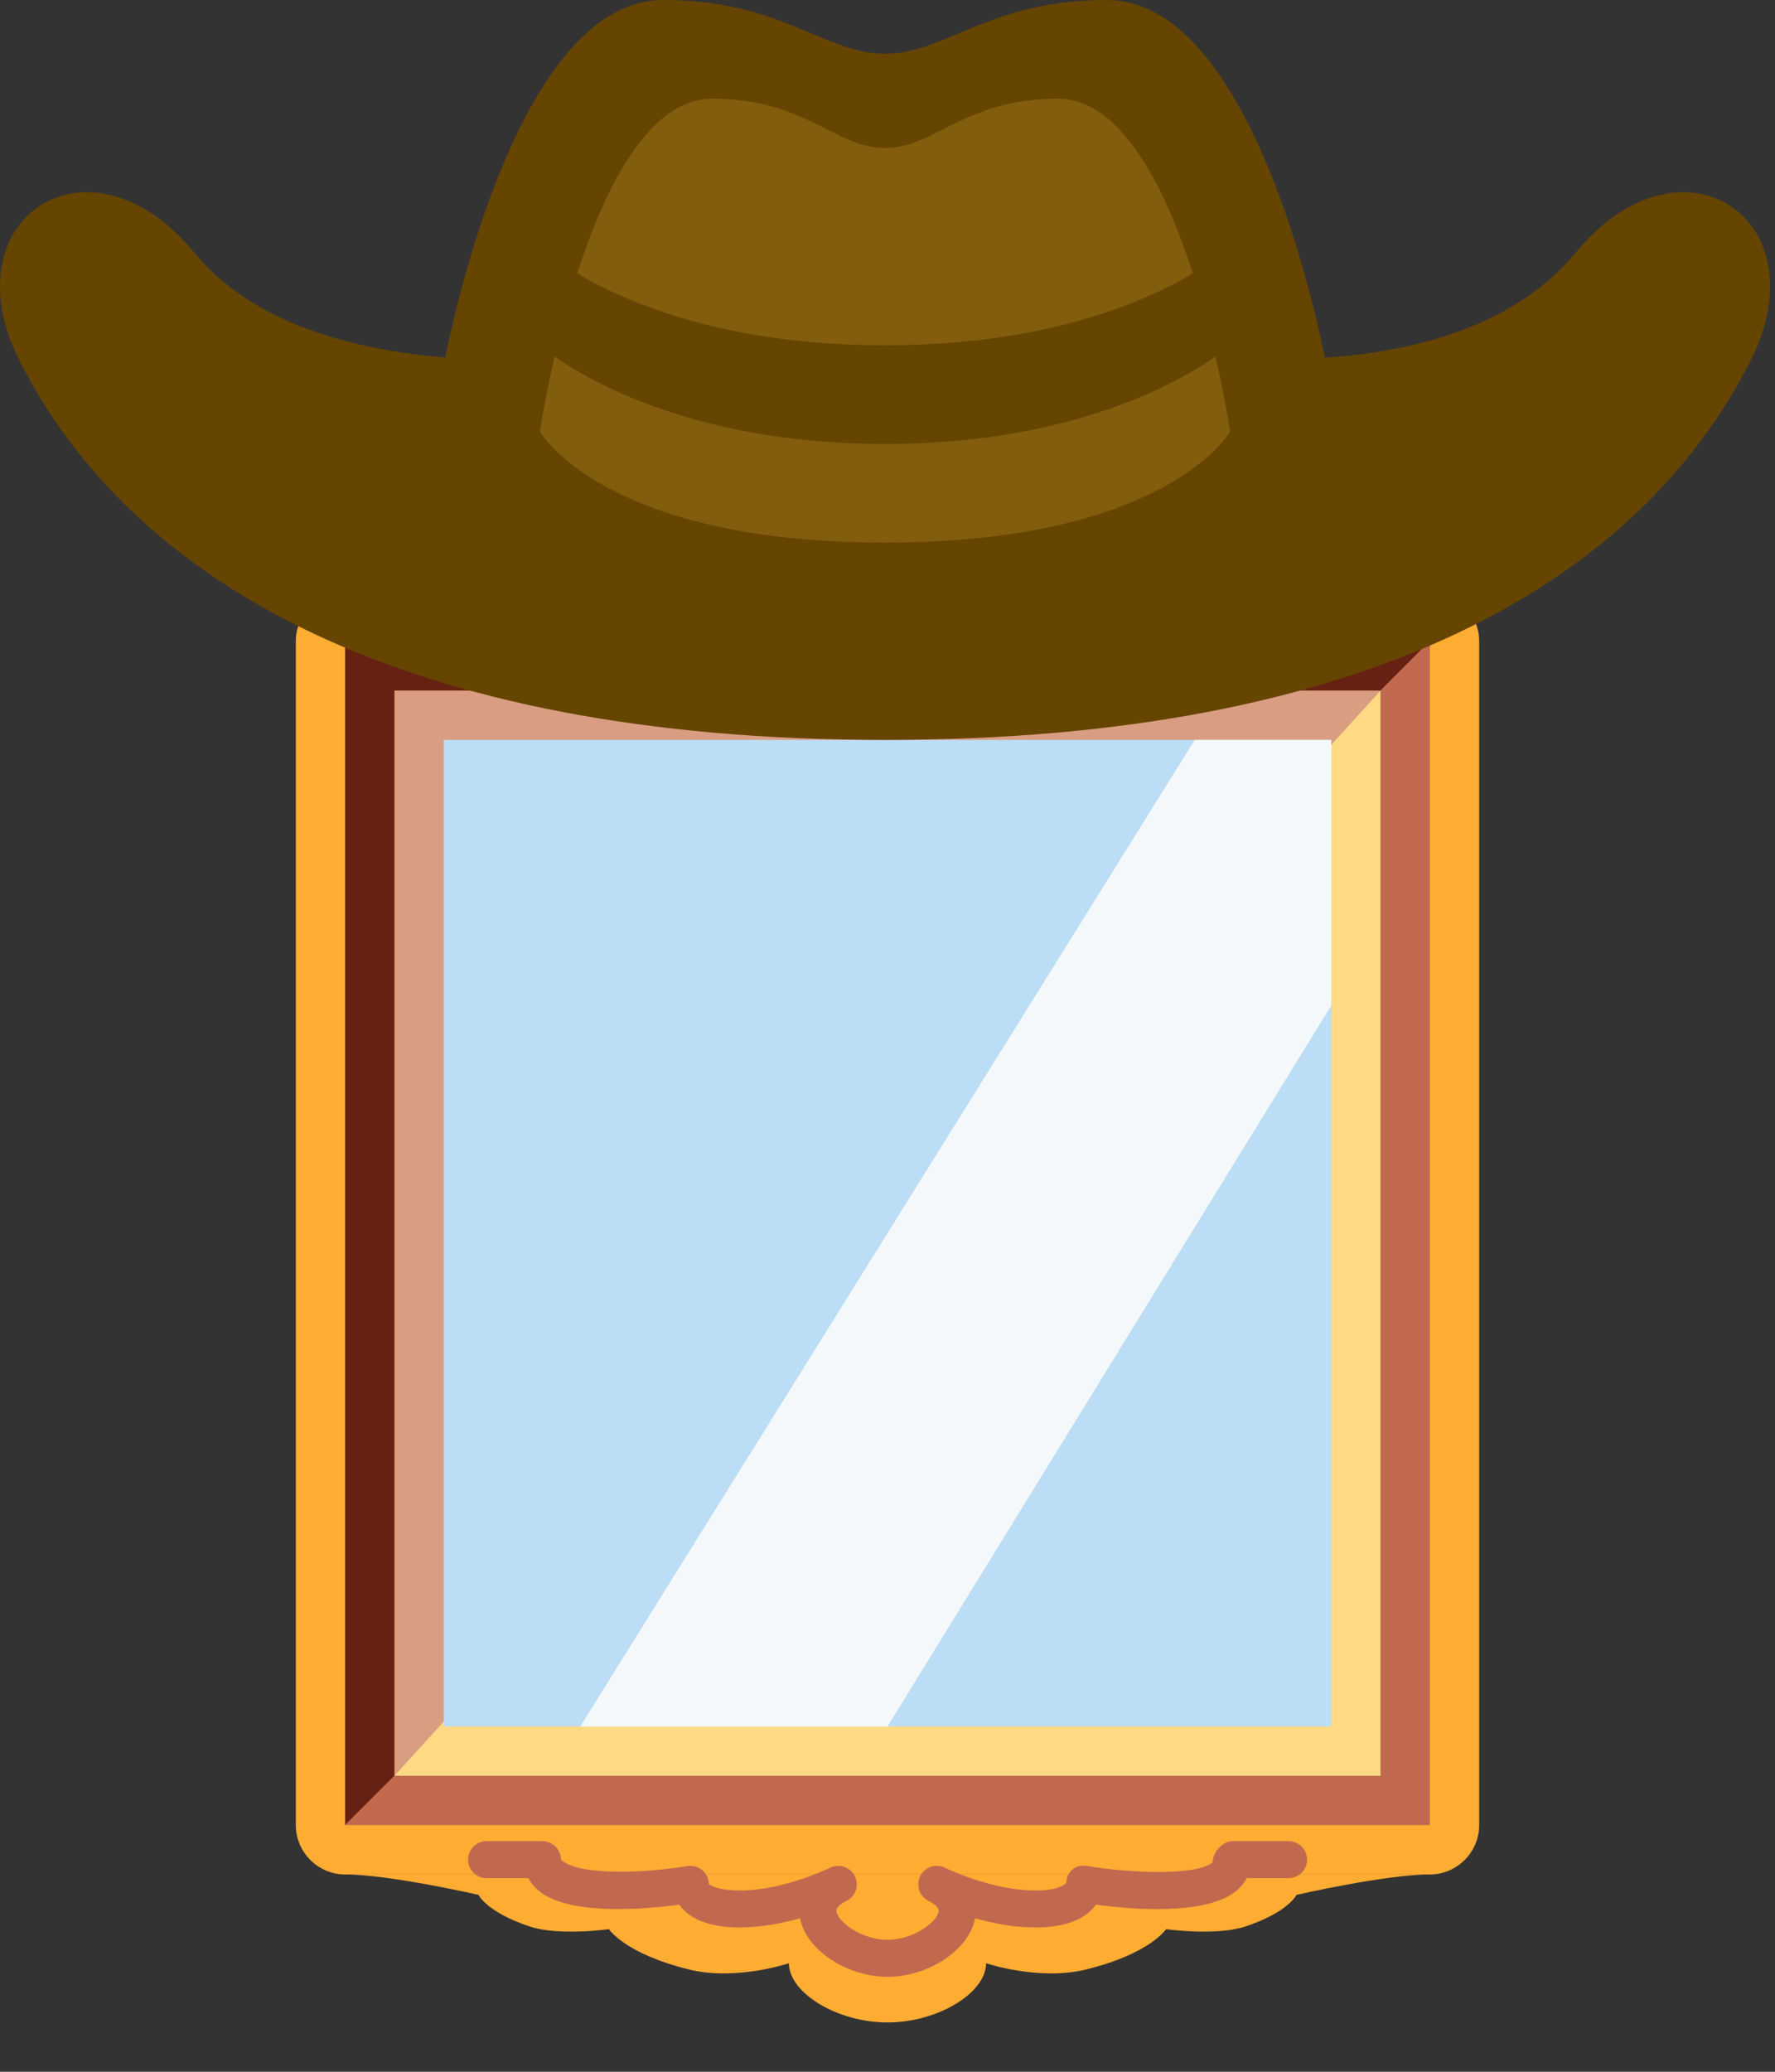 <?xml version='1.0' encoding='ASCII' standalone='yes'?>
<svg xmlns="http://www.w3.org/2000/svg" xmlns:xlink="http://www.w3.org/1999/xlink" version="1.1" width="36.0px" viewBox="0 0 36.0 42.0" height="42.0px">
  <rect x="0" y="0" width="36.0" height="42.0" fill="#333333" stroke="none"/>
  <g>
    <g transform="translate(0, 6) scale(1 1) ">
      <path fill="#FFAC33" d="M29 32H7c-.55 0-1-.45-1-1V7c0-.55.45-1 1-1h22c.55 0 1 .45 1 1v24c0 .55-.45 1-1 1z"/>
      <path fill="#D99E82" d="M8 8h20v22H8z"/>
      <path fill="#FFD983" d="M28 30H8L28 8z"/>
      <path fill="#BBDDF5" d="M9 9h18v20H9z"/>
      <path fill="#F5F8FA" d="M24.231 9L11.769 29H18l9-14.615V9z"/>
      <path fill="#662113" d="M28 8H7V7h22zM8 30l-1 1V8h1z"/>
      <path fill="#C1694F" d="M29 31H7l1-1h21zm0-24l-1 1v22h1z"/>
      <path d="M26.294 5.31s-.163-.587-1.04-1.069c-.594-.327-1.604-.089-1.604-.089s-.323-.834-1.634-1.366C21.066 2.399 20 3 20 3c0-1-.977-2-2-2s-2 1-2 2c0 0-1.066-.601-2.016-.214-1.31.532-1.634 1.366-1.634 1.366s-1.01-.238-1.604.089c-.876.482-1.04 1.069-1.04 1.069S7.894 6 7 6h22c-.894 0-2.706-.69-2.706-.69zM7 32c.894 0 2.706.414 2.706.414s.163.352 1.04.642c.594.196 1.604.053 1.604.053s.323.5 1.634.82C14.934 34.16 16 33.8 16 33.8c0 .6.977 1.2 2 1.2s2-.6 2-1.2c0 0 1.066.36 2.016.129 1.31-.319 1.634-.82 1.634-.82s1.01.143 1.604-.053c.876-.289 1.04-.642 1.04-.642S28.106 32 29 32H7z" fill="#FFAC33"/>
      <path d="M9.868 6.375H11c.207 0 .375-.168.375-.375 0-.317.092-.537.28-.673.551-.398 1.793-.115 2.227.029.114.038.238.018.335-.052.097-.069.156-.182.158-.301.002-.147.056-.628.625-.628.688 0 1.483.641 1.734.889l.001.001c.146.146.384.146.53 0 .144-.144.146-.376.007-.523l-.001-.001-.005-.005c-.405-.405-.347-1.037-.157-1.494.203-.495.587-.867.891-.867s.688.372.892.866c.19.457.248 1.089-.157 1.494l-.005.005-.001.001c-.14.147-.137.379.007.523.146.146.383.146.531 0v-.001c.25-.247 1.045-.888 1.733-.888.569 0 .622.481.625.625 0 .121.058.233.155.304.099.07.226.09.338.052.433-.143 1.674-.427 2.227-.029.188.136.28.356.28.673 0 .207.168.375.375.375h1.132c.207 0 .375-.168.375-.375s-.168-.375-.375-.375h-.79c-.09-.472-.341-.75-.559-.907-.718-.517-1.867-.34-2.489-.19-.156-.456-.55-.903-1.294-.903-.43 0-.852.151-1.211.342.005-.326-.062-.671-.204-1.013-.303-.732-.867-1.222-1.437-1.299-.046-.019-.096-.03-.148-.03s-.102.011-.148.031c-.57.077-1.135.567-1.438 1.299-.142.342-.208.687-.203 1.013-.36-.192-.781-.343-1.211-.343-.744 0-1.138.447-1.294.903-.623-.151-1.775-.326-2.489.19-.218.157-.469.435-.558.907h-.791c-.207 0-.375.168-.375.375s.168.375.375.375zm16.264 24.95H25c-.207 0-.405.222-.405.429-.333.283-1.708.214-2.533.076-.11-.018-.218-.007-.302.063-.084.071-.131.156-.131.267-.016.043-.163.165-.629.165-.896 0-1.823-.456-1.833-.461-.184-.091-.409-.018-.502.168-.093.186-.018.411.168.503.152.076.22.152.203.225-.052.223-.521.565-1.035.565s-.983-.343-1.035-.565c-.018-.072.051-.148.203-.225.186-.092.261-.317.168-.503-.093-.184-.318-.259-.502-.168-.009.005-.937.461-1.833.461-.466 0-.614-.122-.625-.125 0-.11-.048-.215-.133-.286-.083-.071-.194-.1-.304-.084-.823.139-2.198.208-2.563-.13 0-.207-.168-.375-.375-.375H9.868c-.207 0-.375.168-.375.375s.168.375.375.375h.848c.049.093.118.177.204.251.611.517 2.153.38 2.854.287.164.227.507.462 1.227.462.435 0 .864-.084 1.226-.187.002.015.006.029.009.044.146.619.955 1.143 1.765 1.143s1.619-.523 1.766-1.143l.009-.044c.361.103.791.187 1.226.187.72 0 1.062-.235 1.227-.462.699.094 2.243.23 2.854-.287.087-.074.155-.158.204-.251h.848c.207 0 .375-.168.375-.375s-.171-.375-.378-.375z" fill="#C1694F"/>
    </g>
    <g>
      <defs>
        <style>.cls-1{fill:#664500;}.cls-2{fill:#825d0e;}</style>
      </defs>
      <path class="cls-1" d="M32,6.13c-1.19,1.44-3.18,2-5.08,2.12C26.61,6.71,25.24,1,22.5,1,20.1,1,19.23,2.09,18,2.09S15.9,1,13.5,1C10.76,1,9.39,6.71,9.08,8.25,7.18,8.08,5.19,7.57,4,6.13,1.85,3.52-1,5.44.44,8.3,2.72,12.82,8.23,16,18,16s15.28-3.18,17.56-7.7C37,5.44,34.15,3.52,32,6.13Z" transform="translate(-0.05 -1)"/>
      <path class="cls-2" d="M21.5,3C19.63,3,19,4,18,4s-1.63-1-3.5-1C12,3,11,9.75,11,9.75S12.28,12,18,12s7-2.25,7-2.25S24,3,21.5,3Z" transform="translate(-0.05 -1)"/>
      <path class="cls-1" d="M11,6s2.07,2,7,2,7-2,7-2V8s-2.22,2-7,2-7-2-7-2Z" transform="translate(-0.05 -1)"/>
    </g>
  </g>
</svg>
